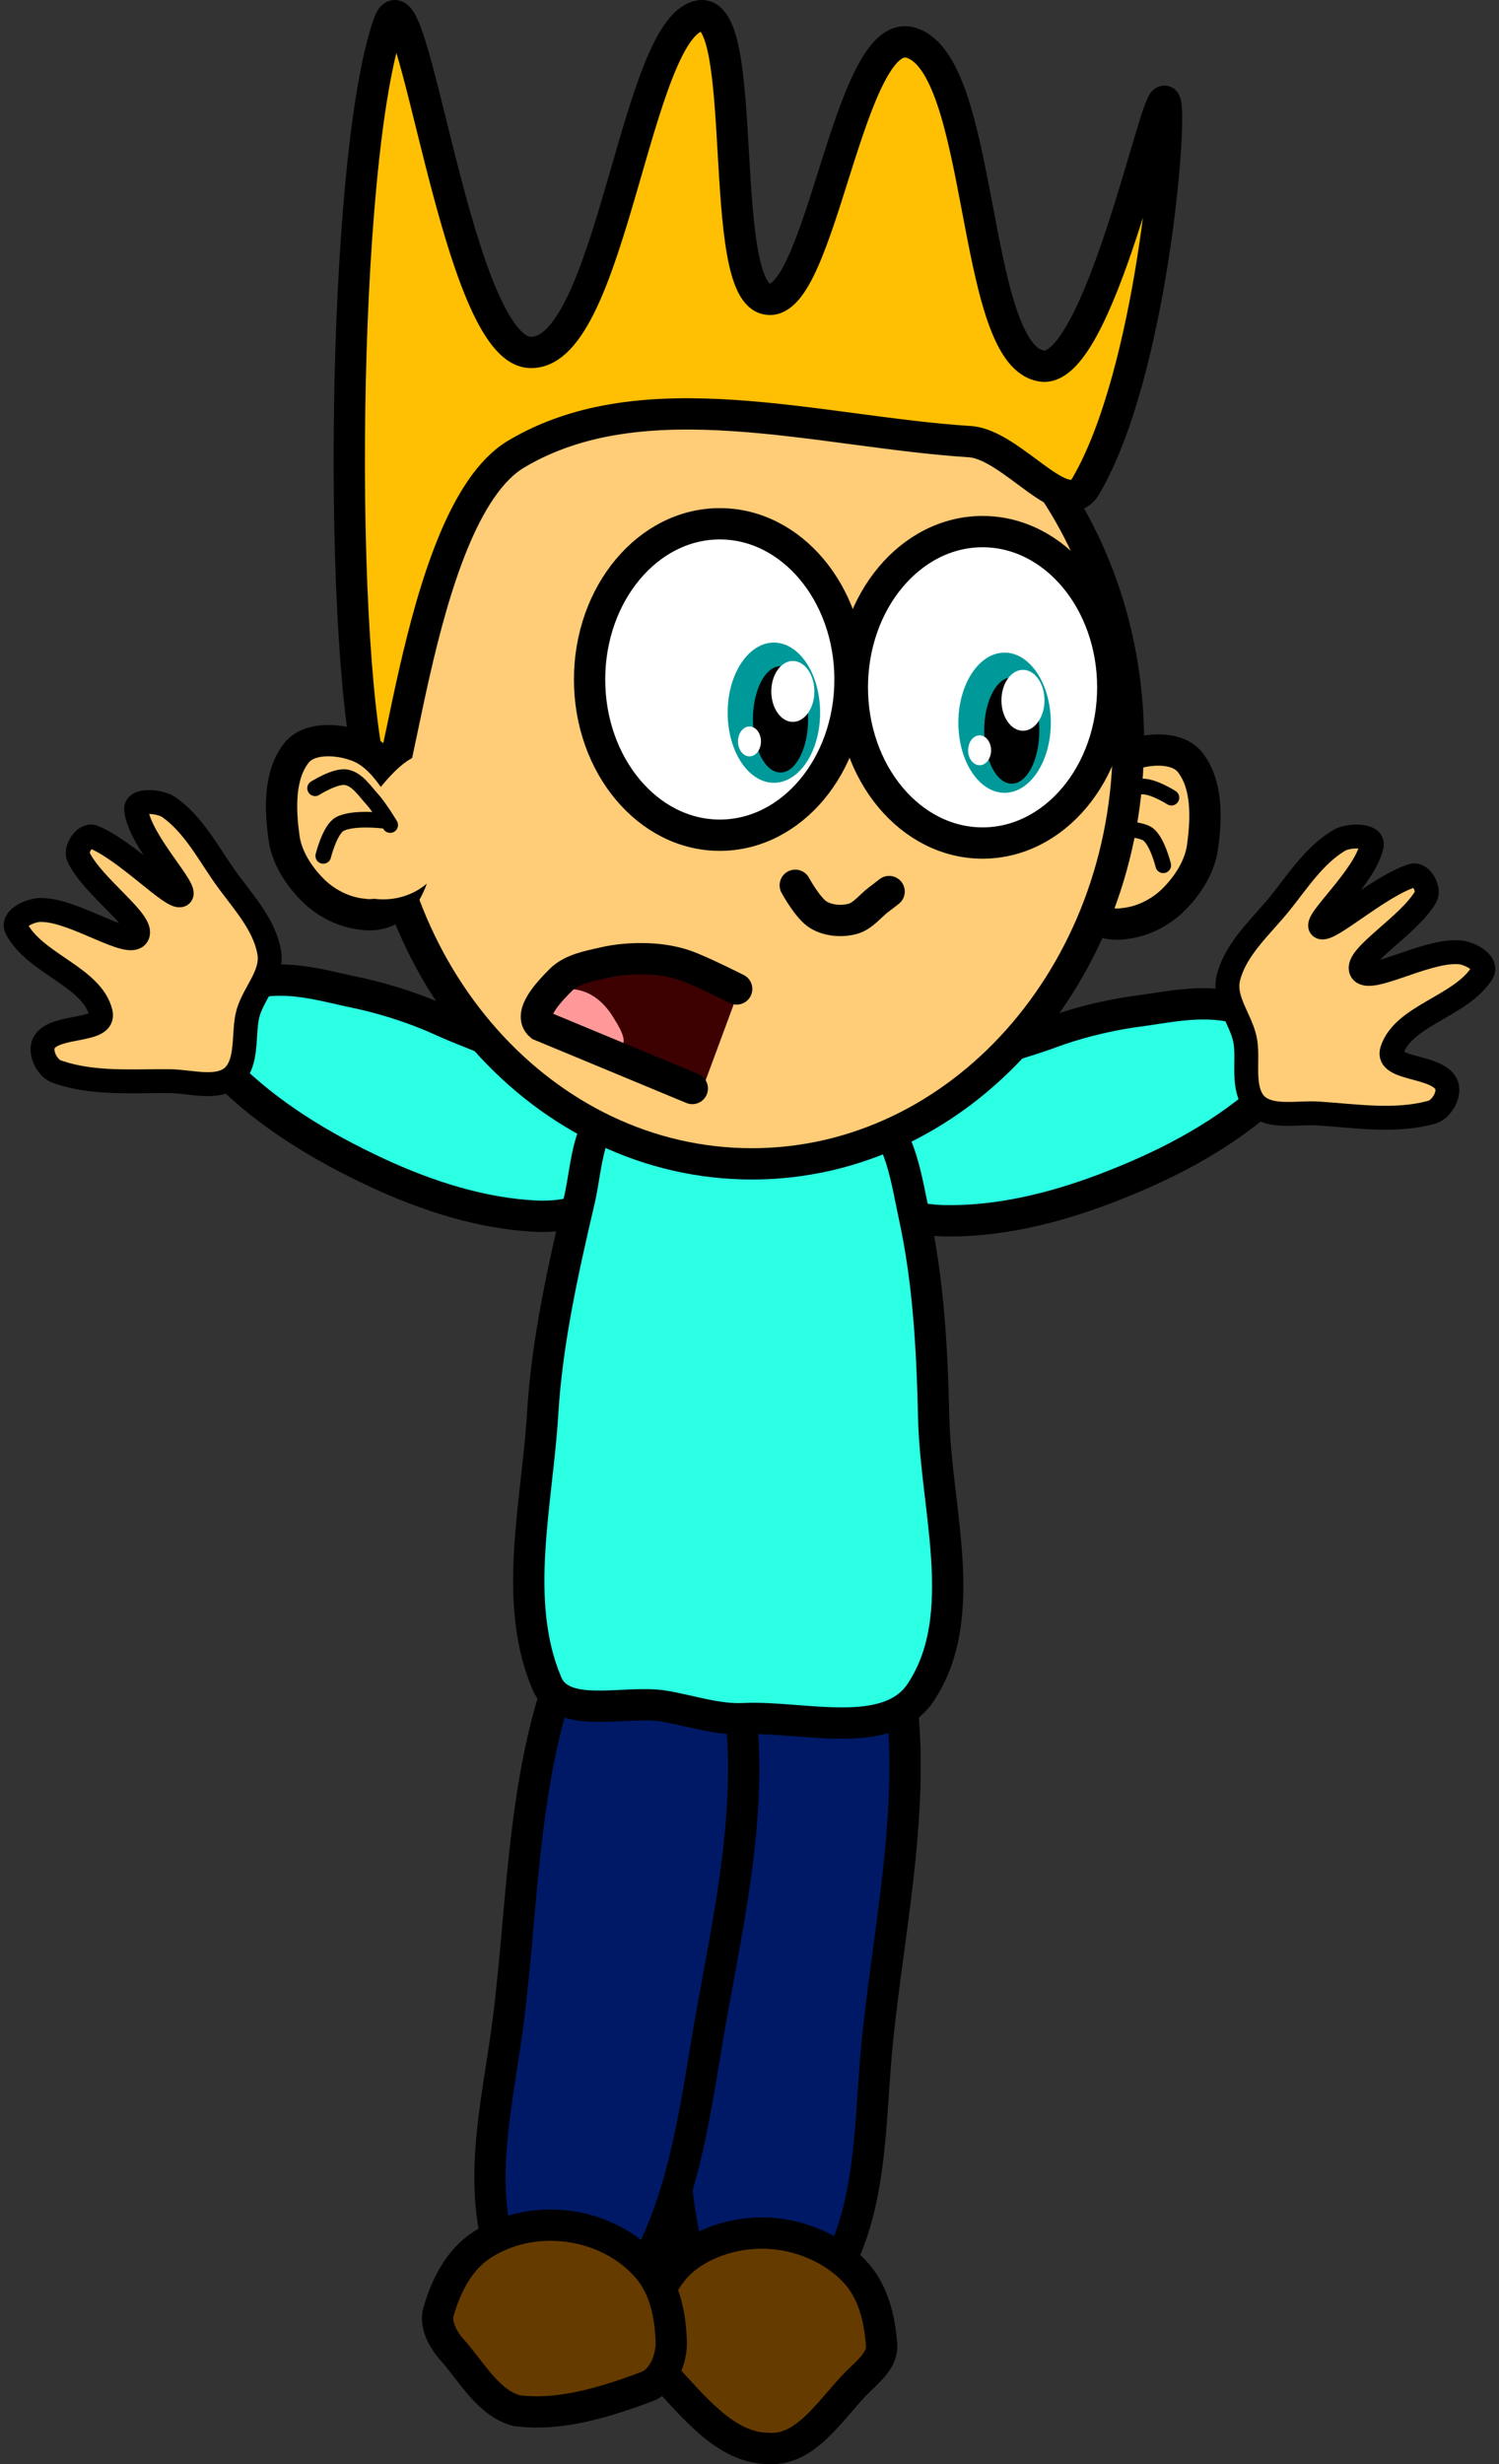 <svg xmlns="http://www.w3.org/2000/svg" xmlns:xlink="http://www.w3.org/1999/xlink" version="1.1" width="95.84" height="157.46" viewBox="3.804 0.981 95.84 157.46">
  <rect x="3.804" y="0.981" width="95.84" height="157.46" fill="#333333" stroke="none"/>
  <!-- Exported by Scratch - http://scratch.mit.edu/ -->
  <g id="ID0.7511085895821452">
    <path id="ID0.9202246675267816" fill="#FFCC77" stroke="#000000" stroke-width="2" stroke-linecap="round" d="M 76.15 49.2 C 74.909 49.581 73.996 50.759 73.3 51.867 C 72.621 52.948 72.15 54.097 72.15 55.525 C 72.15 56.953 72.523 58.172 73.3 59.183 C 73.829 59.871 74.831 60.136 75.65 60 C 76.815 59.89 77.969 59.312 78.8 58.5 C 79.739 57.582 80.557 56.322 80.7 55 C 80.943 53.23 80.998 51.107 79.9 49.7 C 79.123 48.704 77.348 48.78 76.15 49.2 Z "/>
    <path id="ID0.32951963087543845" fill="#FFCC77" stroke="none" stroke-linecap="round" d="M 74.75 52.5 C 73.641 52.55 72.379 52.101 71.452 52.649 C 70.617 53.141 70.25 54.265 70.25 55.3 C 70.25 56.335 70.709 57.272 71.452 57.951 C 72.194 58.63 73.219 59.05 74.35 59.05 C 75.481 59.05 76.506 58.63 77.248 57.951 C 77.991 57.272 78.45 56.335 78.45 55.3 C 78.45 54.265 78.044 53.2 77.248 52.649 C 76.542 52.162 75.574 52.55 74.75 52.5 Z " stroke-width="1"/>
    <path id="ID0.32951963087543845" fill="#FFCC77" stroke="none" stroke-linecap="round" d="M 71.6 49.7 C 70.267 49.537 68.944 50.549 68.002 51.399 C 67.281 52.049 66.8 53.015 66.8 54.05 C 66.8 55.085 67.259 56.022 68.002 56.701 C 68.744 57.38 69.769 57.8 70.9 57.8 C 72.031 57.8 73.056 57.38 73.798 56.701 C 74.541 56.022 74.759 54.988 75 54.05 C 75.125 53.568 75.301 52.823 74.95 52.4 C 74.026 51.298 72.988 49.929 71.6 49.7 Z " stroke-width="1"/>
    <path id="ID0.08531287917867303" fill="none" stroke="#000000" stroke-width="1" stroke-linecap="round" d="M 78.7 51.95 C 78.7 51.95 77.393 51.117 76.7 51.25 C 75.992 51.386 75.537 52.119 75.05 52.65 C 74.597 53.143 73.9 54.3 73.9 54.3 "/>
    <path id="ID0.08531287917867303" fill="none" stroke="#000000" stroke-width="1" stroke-linecap="round" d="M 78.178 56.271 C 78.178 56.271 77.775 54.629 77.144 54.25 C 76.306 53.775 74.311 54.022 74.311 54.022 "/>
  </g>
  <g id="ID0.23922329768538475">
    <path id="ID0.19963421486318111" fill="#001966" stroke="#000000" stroke-width="2" stroke-linecap="round" d="M 55.66 108.911 C 53.781 108.977 50.729 106.725 50.035 108.377 C 47.335 115.429 47.6 123.337 47.161 130.706 C 46.871 135.578 46.54 140.641 47.93 145.344 C 48.358 146.824 50.526 147.433 52.095 147.497 C 54.013 147.581 56.656 147.372 57.444 145.645 C 59.58 141.423 59.419 136.366 59.877 131.662 C 60.644 123.804 62.599 115.584 61.151 107.675 C 60.782 105.78 57.508 108.845 55.66 108.911 Z "/>
    <path id="ID0.7019679127261043" fill="#663B00" stroke="#000000" stroke-width="2" stroke-linecap="round" d="M 53.315 143.708 C 51.352 143.521 49.338 144.042 47.858 145.088 C 46.417 146.107 45.672 147.791 45.239 149.42 C 44.959 150.48 45.349 151.778 46.095 152.565 C 48.077 154.666 50.164 157.414 52.916 157.432 C 55.418 157.622 56.993 154.768 58.755 153.064 C 59.387 152.456 60.237 151.721 60.172 150.838 C 60.049 149.158 59.638 147.363 58.415 146.091 C 57.159 144.785 55.278 143.894 53.315 143.708 Z "/>
  </g>
  <g id="ID0.23922329768538475">
    <path id="ID0.19963421486318111" fill="#001966" stroke="#000000" stroke-width="2" stroke-linecap="round" d="M 45.441 108.771 C 47.259 109.249 50.733 107.726 51.045 109.491 C 52.123 116.964 50.121 124.619 48.923 131.903 C 48.131 136.719 47.337 141.731 44.943 146.011 C 44.199 147.36 41.95 147.475 40.406 147.192 C 38.517 146.851 35.986 146.064 35.597 144.206 C 34.445 139.616 35.719 134.72 36.309 130.031 C 37.295 122.197 37.201 113.749 40.358 106.353 C 41.136 104.586 43.653 108.298 45.441 108.771 Z "/>
    <path id="ID0.7019679127261043" fill="#663B00" stroke="#000000" stroke-width="2" stroke-linecap="round" d="M 40.105 143.236 C 42.157 143.5 43.924 144.456 45.123 145.786 C 46.321 147.118 46.659 148.905 46.722 150.589 C 46.762 151.685 46.204 153.082 45.193 153.468 C 42.563 154.457 39.607 155.391 36.828 155.015 C 35.015 154.541 33.928 152.485 32.735 151.162 C 32.149 150.515 31.592 149.525 31.844 148.678 C 32.325 147.063 33.109 145.421 34.605 144.435 C 36.101 143.451 38.053 142.973 40.105 143.236 Z "/>
  </g>
  <g id="ID0.4572075121104717">
    <path id="ID0.7623941171914339" fill="#2BFFE4" stroke="#000000" stroke-width="2" stroke-linecap="round" d="M 59.851 76.902 C 60.169 78.463 62.494 78.939 64.057 78.982 C 67.534 79.075 71.108 78.208 74.385 76.969 C 78.074 75.573 81.626 73.773 84.558 71.217 C 85.343 70.535 84.801 69.036 84.526 67.952 C 84.191 67.008 83.805 65.609 82.795 65.356 C 80.562 64.801 78.323 65.38 76.209 65.638 C 74.382 65.913 72.578 66.375 71.019 66.951 C 67.985 68.066 64.562 68.651 62.146 70.891 C 60.572 72.346 59.311 74.834 59.851 76.902 Z "/>
    <path id="ID0.01313785370439291" fill="#FFCC77" stroke="#000000" stroke-width="1.527" stroke-linecap="round" d="M 96.962 61.825 C 94.847 61.743 91.28 63.884 90.836 62.997 C 90.391 62.109 93.945 60.092 94.962 58.266 C 95.216 57.808 94.682 56.792 94.13 56.925 C 91.99 57.577 88.763 60.557 88.256 60.221 C 87.749 59.886 91.106 57.01 91.507 55.002 C 91.649 54.292 89.976 54.315 89.384 54.704 C 87.853 55.638 86.841 57.196 85.717 58.609 C 84.495 60.146 82.828 61.545 82.347 63.448 C 81.995 64.848 83.119 66.063 83.401 67.392 C 83.678 68.692 83.116 70.525 84.102 71.57 C 85.056 72.472 86.733 72.039 88.124 72.134 C 90.484 72.291 92.933 72.681 95.229 72.083 C 95.942 71.961 96.618 70.84 96.233 70.193 C 95.548 69.044 92.419 69.325 92.799 68.108 C 93.505 65.852 97.238 65.295 98.569 63.139 C 98.974 62.475 97.625 61.794 96.962 61.825 Z "/>
  </g>
  <g id="ID0.4572075121104717">
    <path id="ID0.7623941171914339" fill="#2BFFE4" stroke="#000000" stroke-width="2" stroke-linecap="round" d="M 42.413 76.93 C 41.981 78.463 39.626 78.765 38.065 78.692 C 34.591 78.527 31.091 77.399 27.914 75.92 C 24.339 74.255 20.929 72.197 18.195 69.431 C 17.462 68.693 18.114 67.238 18.469 66.177 C 18.872 65.261 19.36 63.894 20.387 63.717 C 22.655 63.328 24.845 64.071 26.934 64.485 C 28.735 64.895 30.5 65.489 32.013 66.178 C 34.956 67.515 38.325 68.353 40.57 70.764 C 42.031 72.333 43.105 74.906 42.413 76.93 Z "/>
    <path id="ID0.01313785370439291" fill="#FFCC77" stroke="#000000" stroke-width="1.527" stroke-linecap="round" d="M 6.561 59.131 C 8.676 59.206 12.075 61.605 12.584 60.753 C 13.093 59.9 9.698 57.626 8.819 55.73 C 8.599 55.254 9.207 54.281 9.748 54.453 C 11.834 55.263 14.831 58.473 15.362 58.176 C 15.892 57.879 12.757 54.763 12.506 52.731 C 12.417 52.012 14.083 52.159 14.646 52.59 C 16.103 53.636 16.996 55.264 18.013 56.756 C 19.118 58.38 20.677 59.898 21.015 61.832 C 21.263 63.253 20.052 64.382 19.673 65.687 C 19.3 66.963 19.725 68.832 18.664 69.802 C 17.646 70.63 16.005 70.074 14.611 70.066 C 12.246 70.048 9.775 70.255 7.529 69.489 C 6.828 69.315 6.236 68.147 6.668 67.53 C 7.436 66.435 10.536 66.946 10.247 65.704 C 9.71 63.403 6.028 62.571 4.861 60.322 C 4.506 59.631 5.902 59.051 6.561 59.131 Z "/>
  </g>
  <path id="ID0.10097399353981018" fill="#2BFFE4" stroke="#000000" stroke-width="2" stroke-linecap="round" d="M 51.25 73.7 C 53.89 73.754 56.558 70.613 58.95 71.8 C 61.315 72.754 61.702 76.127 62.25 78.65 C 63.166 82.867 63.395 87.085 63.5 91.55 C 63.63 97.377 65.863 104.148 62.75 109 C 60.694 112.337 55.145 110.615 51.35 110.8 C 49.633 110.884 47.946 110.278 46.25 110 C 43.749 109.59 39.724 110.925 38.75 108.5 C 36.547 103.261 38.157 97.018 38.5 91.3 C 38.775 86.721 39.801 82.14 40.85 77.65 C 41.349 75.508 41.335 72.372 43.45 71.65 C 45.915 70.632 48.446 73.641 51.25 73.7 Z "/>
  <path id="ID0.9834481873549521" fill="#FFCC77" stroke="#000000" stroke-width="2" d="M 51.875 21.35 C 58.517 21.35 64.536 24.375 68.894 29.263 C 73.252 34.151 75.95 40.901 75.95 48.35 C 75.95 55.799 73.252 62.549 68.894 67.437 C 64.536 72.325 58.517 75.35 51.875 75.35 C 45.233 75.35 39.214 72.325 34.856 67.437 C 30.498 62.549 27.8 55.799 27.8 48.35 C 27.8 40.901 30.498 34.151 34.856 29.263 C 39.214 24.375 45.233 21.35 51.875 21.35 Z "/>
  <path id="ID0.11013443116098642" fill="none" stroke="#000000" stroke-width="2" stroke-linecap="round" d="M 54.65 57.55 C 54.65 57.55 55.455 59.041 56.15 59.45 C 56.771 59.816 57.602 59.881 58.3 59.7 C 58.98 59.523 59.436 58.87 60 58.45 C 60.219 58.287 60.65 57.95 60.65 57.95 "/>
  <path id="ID0.09000997431576252" fill="#FFBF02" stroke="#000000" stroke-width="2" stroke-linecap="round" d="M 37.8 23.5 C 42.879 23.439 44.438 2.833 48.5 2 C 51.823 1.322 49.535 19.737 52.9 20.1 C 56.285 20.587 58.071 2.636 62 3.7 C 66.745 4.992 65.864 23.4 70.3 24.35 C 74.014 25.3 77.836 6.326 78.3 7.5 C 78.765 8.674 77.421 24.842 73.25 32 C 71.922 34.389 68.545 29.377 65.8 29.2 C 56.159 28.587 44.996 25.108 36.8 30 C 30.111 33.994 29.158 56.043 27.8 51.6 C 25.327 43.503 25.608 11.139 28.65 2.5 C 30.218 -1.952 32.954 23.689 37.8 23.5 Z "/>
  <g id="ID0.7511085895821452">
    <path id="ID0.9202246675267816" fill="#FFCC77" stroke="#000000" stroke-width="2" stroke-linecap="round" d="M 26.5 48.6 C 27.741 48.981 28.654 50.159 29.35 51.267 C 30.029 52.348 30.5 53.497 30.5 54.925 C 30.5 56.353 30.127 57.572 29.35 58.583 C 28.821 59.271 27.819 59.536 27 59.4 C 25.835 59.29 24.681 58.712 23.85 57.9 C 22.911 56.982 22.093 55.722 21.95 54.4 C 21.707 52.63 21.652 50.507 22.75 49.1 C 23.527 48.104 25.302 48.18 26.5 48.6 Z "/>
    <path id="ID0.32951963087543845" fill="#FFCC77" stroke="none" stroke-linecap="round" d="M 27.9 51.9 C 29.009 51.95 30.271 51.501 31.198 52.049 C 32.033 52.541 32.4 53.665 32.4 54.7 C 32.4 55.735 31.941 56.672 31.198 57.351 C 30.456 58.03 29.431 58.45 28.3 58.45 C 27.169 58.45 26.144 58.03 25.402 57.351 C 24.659 56.672 24.2 55.735 24.2 54.7 C 24.2 53.665 24.606 52.6 25.402 52.049 C 26.108 51.562 27.076 51.95 27.9 51.9 Z " stroke-width="1"/>
    <path id="ID0.32951963087543845" fill="#FFCC77" stroke="none" stroke-linecap="round" d="M 31.05 49.1 C 32.383 48.937 33.706 49.949 34.648 50.799 C 35.369 51.449 35.85 52.415 35.85 53.45 C 35.85 54.485 35.391 55.422 34.648 56.101 C 33.906 56.78 32.881 57.2 31.75 57.2 C 30.619 57.2 29.594 56.78 28.852 56.101 C 28.109 55.422 27.891 54.388 27.65 53.45 C 27.525 52.968 27.349 52.223 27.7 51.8 C 28.624 50.698 29.662 49.329 31.05 49.1 Z " stroke-width="1"/>
    <path id="ID0.08531287917867303" fill="none" stroke="#000000" stroke-width="1" stroke-linecap="round" d="M 23.95 51.35 C 23.95 51.35 25.257 50.517 25.95 50.65 C 26.658 50.786 27.113 51.519 27.6 52.05 C 28.053 52.543 28.75 53.7 28.75 53.7 "/>
    <path id="ID0.08531287917867303" fill="none" stroke="#000000" stroke-width="1" stroke-linecap="round" d="M 24.472 55.671 C 24.472 55.671 24.875 54.029 25.506 53.65 C 26.344 53.175 28.339 53.422 28.339 53.422 "/>
  </g>
  <path id="ID0.32517488626763225" fill="#FFFFFF" stroke="#000000" stroke-width="2" d="M 66.625 34.95 C 68.922 34.95 71.003 36.065 72.51 37.866 C 74.017 39.667 74.95 42.155 74.95 44.9 C 74.95 47.645 74.017 50.133 72.51 51.934 C 71.003 53.735 68.922 54.85 66.625 54.85 C 64.328 54.85 62.247 53.735 60.74 51.934 C 59.233 50.133 58.3 47.645 58.3 44.9 C 58.3 42.155 59.233 39.667 60.74 37.866 C 62.247 36.065 64.328 34.95 66.625 34.95 Z "/>
  <path id="ID0.32517488626763225" fill="#FFFFFF" stroke="#000000" stroke-width="2" d="M 49.825 34.45 C 52.122 34.45 54.203 35.565 55.71 37.366 C 57.217 39.167 58.15 41.655 58.15 44.4 C 58.15 47.145 57.217 49.633 55.71 51.434 C 54.203 53.235 52.122 54.35 49.825 54.35 C 47.528 54.35 45.447 53.235 43.94 51.434 C 42.433 49.633 41.5 47.145 41.5 44.4 C 41.5 41.655 42.433 39.167 43.94 37.366 C 45.447 35.565 47.528 34.45 49.825 34.45 Z "/>
  <g id="ID0.9259606110863388">
    <path id="ID0.18902716599404812" fill="#3D0101" stroke="none" stroke-linecap="round" d="M 38.3 65.4 L 42.8 62.25 L 51.2 63.85 L 48.7 70.6 L 47.2 70.6 L 38.3 65.4 Z " stroke-width="1"/>
    <path id="ID0.8991414033807814" fill="#FF9999" stroke="none" stroke-linecap="round" d="M 39.9 64.2 C 40.549 64.135 41.095 64.27 41.6 64.55 C 42.172 64.868 42.692 65.427 43.05 66.05 C 43.362 66.544 43.934 67.455 43.55 67.8 C 43.108 68.193 42.046 67.669 41.35 67.4 C 40.64 67.118 39.93 66.694 39.3 66.2 C 39.133 66.035 39.003 65.748 39.05 65.5 C 39.107 65.208 39.476 65.063 39.665 64.828 C 39.827 64.637 39.679 64.223 39.9 64.2 Z " stroke-width="1"/>
    <path id="ID0.7795739038847387" fill="none" stroke="#000000" stroke-width="2" stroke-linecap="round" d="M 50.904 64.174 C 50.904 64.174 48.597 63.01 47.611 62.67 C 46.849 62.407 46.004 62.277 45.228 62.25 C 44.278 62.216 43.31 62.283 42.385 62.501 C 41.477 62.715 40.372 62.895 39.662 63.594 C 38.926 64.332 37.518 65.795 38.357 66.505 L 48.067 70.534 "/>
  </g>
  <g id="ID0.5538363005034626">
    <path id="ID0.3123384383507073" fill="#009999" stroke="none" d="M 68.033 42.682 C 68.848 42.682 69.588 43.184 70.123 43.995 C 70.658 44.806 70.989 45.926 70.989 47.162 C 70.989 48.398 70.658 49.518 70.123 50.328 C 69.588 51.139 68.848 51.641 68.033 51.641 C 67.218 51.641 66.478 51.139 65.944 50.328 C 65.409 49.518 65.077 48.398 65.077 47.162 C 65.077 45.926 65.409 44.806 65.944 43.995 C 66.478 43.184 67.218 42.682 68.033 42.682 Z " stroke-width="0.734"/>
    <path id="ID0.9945462001487613" fill="#000000" stroke="none" d="M 68.492 44.265 C 68.978 44.265 69.419 44.645 69.738 45.261 C 70.057 45.876 70.255 46.724 70.255 47.662 C 70.255 48.599 70.057 49.447 69.738 50.063 C 69.419 50.678 68.978 51.058 68.492 51.058 C 68.006 51.058 67.565 50.678 67.246 50.063 C 66.927 49.447 66.73 48.599 66.73 47.662 C 66.73 46.724 66.927 45.876 67.246 45.261 C 67.565 44.645 68.006 44.265 68.492 44.265 Z " stroke-width="0.797"/>
    <path id="ID0.7593508111312985" fill="#FFFFFF" stroke="none" d="M 69.208 43.784 C 69.588 43.784 69.932 44.002 70.181 44.354 C 70.431 44.706 70.585 45.193 70.585 45.73 C 70.585 46.267 70.431 46.753 70.181 47.105 C 69.932 47.458 69.588 47.676 69.208 47.676 C 68.829 47.676 68.484 47.458 68.235 47.105 C 67.986 46.753 67.831 46.267 67.831 45.73 C 67.831 45.193 67.986 44.706 68.235 44.354 C 68.484 44.002 68.829 43.784 69.208 43.784 Z " stroke-width="0.734"/>
    <path id="ID0.8557649310678244" fill="#FFFFFF" stroke="none" d="M 66.436 47.969 C 66.639 47.969 66.822 48.077 66.955 48.249 C 67.088 48.422 67.17 48.661 67.17 48.924 C 67.17 49.188 67.088 49.426 66.955 49.599 C 66.822 49.772 66.639 49.879 66.436 49.879 C 66.233 49.879 66.05 49.772 65.917 49.599 C 65.784 49.426 65.701 49.188 65.701 48.924 C 65.701 48.661 65.784 48.422 65.917 48.249 C 66.05 48.077 66.233 47.969 66.436 47.969 Z " stroke-width="0.734"/>
  </g>
  <g id="ID0.4285051980987191">
    <path id="ID0.3123384383507073" fill="#009999" stroke="none" d="M 53.283 42.041 C 54.098 42.041 54.838 42.544 55.373 43.355 C 55.908 44.165 56.239 45.285 56.239 46.521 C 56.239 47.757 55.908 48.877 55.373 49.688 C 54.838 50.498 54.098 51.001 53.283 51.001 C 52.468 51.001 51.728 50.498 51.194 49.688 C 50.658 48.877 50.327 47.757 50.327 46.521 C 50.327 45.285 50.658 44.165 51.194 43.355 C 51.728 42.544 52.468 42.041 53.283 42.041 Z " stroke-width="0.734"/>
    <path id="ID0.9945462001487613" fill="#000000" stroke="none" d="M 53.706 43.551 C 54.192 43.551 54.632 43.931 54.952 44.547 C 55.27 45.162 55.468 46.01 55.468 46.947 C 55.468 47.885 55.27 48.733 54.952 49.349 C 54.632 49.964 54.192 50.344 53.706 50.344 C 53.219 50.344 52.779 49.964 52.459 49.349 C 52.141 48.733 51.943 47.885 51.943 46.947 C 51.943 46.01 52.141 45.162 52.459 44.547 C 52.779 43.931 53.219 43.551 53.706 43.551 Z " stroke-width="0.797"/>
    <path id="ID0.7593508111312985" fill="#FFFFFF" stroke="none" d="M 54.495 43.216 C 54.875 43.216 55.219 43.434 55.468 43.787 C 55.718 44.139 55.872 44.626 55.872 45.163 C 55.872 45.699 55.718 46.186 55.468 46.538 C 55.219 46.891 54.875 47.109 54.495 47.109 C 54.115 47.109 53.771 46.891 53.522 46.538 C 53.272 46.186 53.118 45.699 53.118 45.163 C 53.118 44.626 53.272 44.139 53.522 43.787 C 53.771 43.434 54.115 43.216 54.495 43.216 Z " stroke-width="0.734"/>
    <path id="ID0.8557649310678244" fill="#FFFFFF" stroke="none" d="M 51.723 47.402 C 51.925 47.402 52.109 47.51 52.242 47.682 C 52.375 47.855 52.457 48.093 52.457 48.357 C 52.457 48.621 52.375 48.859 52.242 49.032 C 52.109 49.205 51.925 49.312 51.723 49.312 C 51.52 49.312 51.336 49.205 51.203 49.032 C 51.071 48.859 50.988 48.621 50.988 48.357 C 50.988 48.093 51.071 47.855 51.203 47.682 C 51.336 47.51 51.52 47.402 51.723 47.402 Z " stroke-width="0.734"/>
  </g>
</svg>